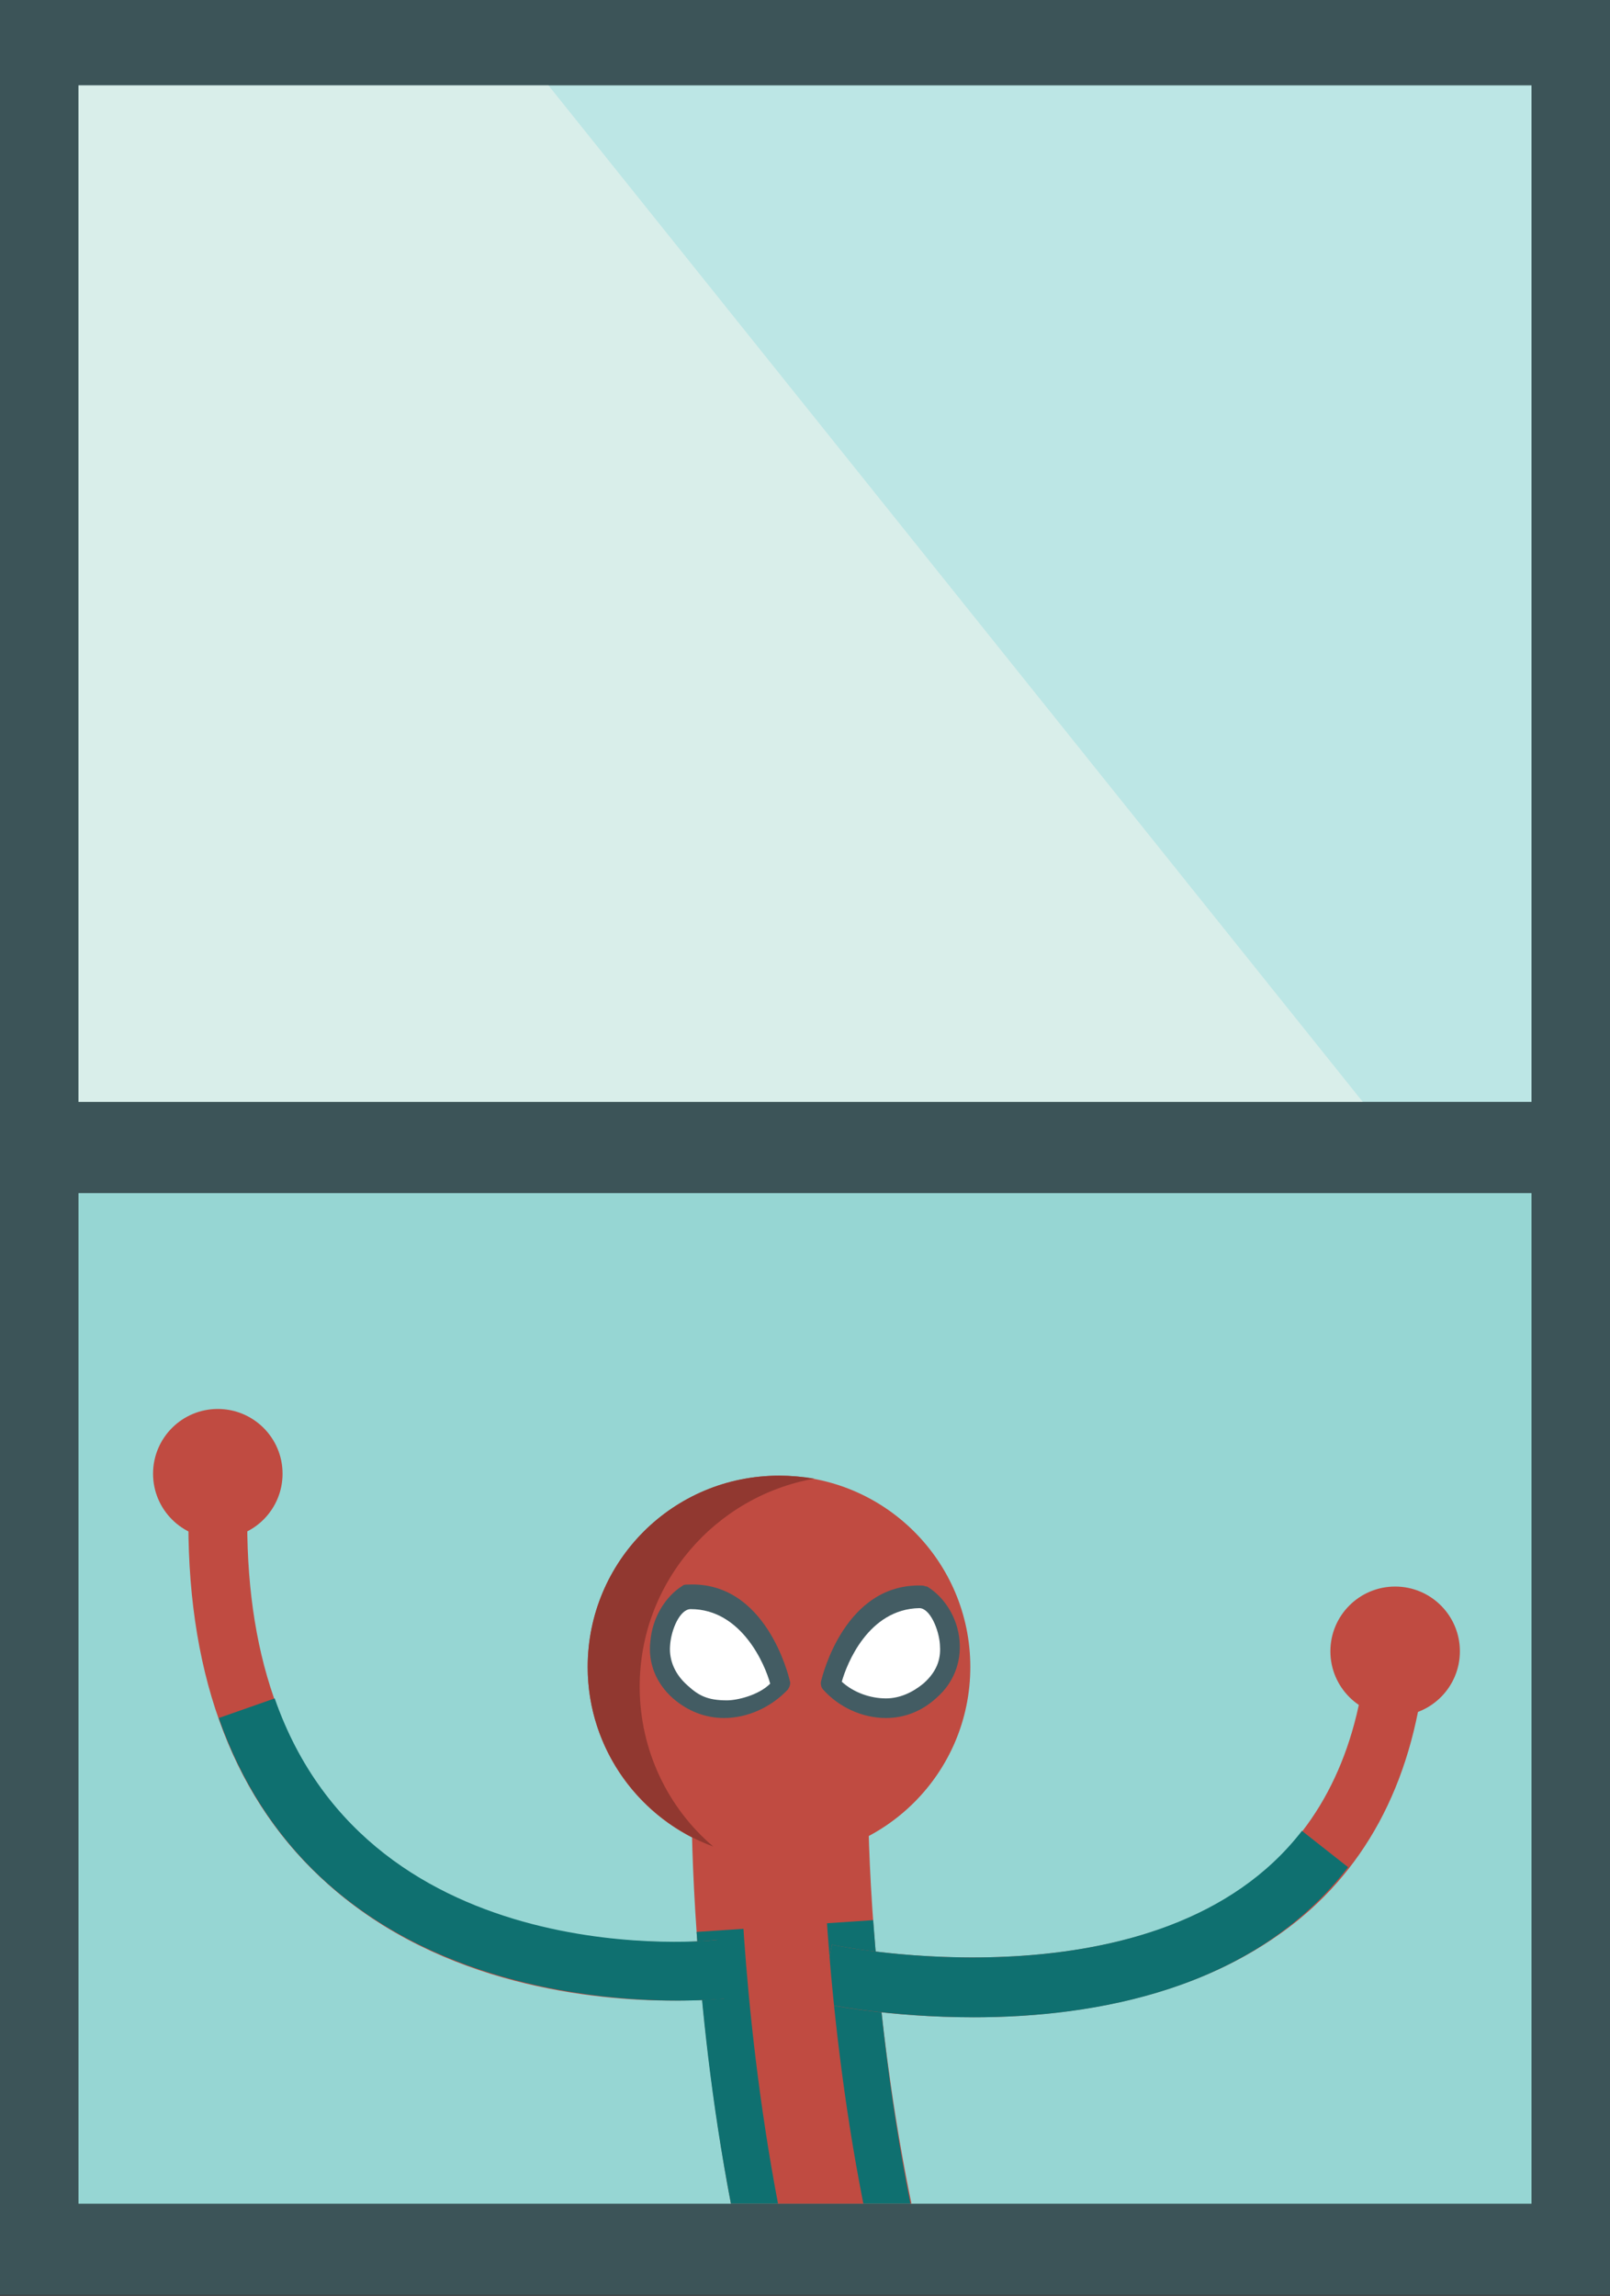 <?xml version="1.0" encoding="utf-8"?>
<!-- Generator: Adobe Illustrator 18.0.0, SVG Export Plug-In . SVG Version: 6.00 Build 0)  -->
<!DOCTYPE svg PUBLIC "-//W3C//DTD SVG 1.1//EN" "http://www.w3.org/Graphics/SVG/1.1/DTD/svg11.dtd">
<svg version="1.1" id="Layer_1" xmlns="http://www.w3.org/2000/svg" xmlns:xlink="http://www.w3.org/1999/xlink" x="0px" y="0px"
	 viewBox="0 0 164.1 234" enable-background="new 0 0 164.1 234" xml:space="preserve">
<rect x="0" y="0" width="164.1" height="234" fill="#333333" stroke="none"/>
<g>
	<rect x="0" y="112.3" fill="#3C5458" width="164.1" height="121.6"/>
	<rect x="8" y="121" fill="#96D6D3" width="148.1" height="103.6"/>
	<g>
		<rect x="0" y="0" fill="#3C5458" width="164.1" height="121.6"/>
		<rect x="8" y="8.7" fill="#BCE6E5" width="148.1" height="103.6"/>
		<polygon opacity="0.5" fill="#F6F7F1" points="138.9,112.3 8,112.3 8,8.7 55.9,8.7 		"/>
	</g>
	<path fill="#C04B41" d="M88.5,184.7l-9,0h-9c0,1.4,0.1,19.2,4,39.9h18.4C89.6,208.6,88.6,192.9,88.5,184.7z"/>
	<path fill="#0F7070" d="M89,195.7l-18,1.2c0.5,7.6,1.5,17.3,3.5,27.7h18.3C90.5,213.2,89.5,202.4,89,195.7z"/>
	<g>
		<path fill="#C04B41" d="M99.2,205.6c-8.6,0-15.1-1.3-15.6-1.5l1.2-5.9c0.3,0.1,26.3,5.4,42.3-6.1c6.9-5,11-12.7,12.1-22.7l6,0.7
			c-1.3,11.8-6.2,20.9-14.6,26.9C121,203.9,108.8,205.6,99.2,205.6z"/>
	</g>
	<g>
		<path fill="#C04B41" d="M68.6,203.9c-8,0-23.5-1.5-35.1-11.8c-9.5-8.4-14.3-20.8-14.3-36.9h6c0,14.2,4.1,25.1,12.2,32.4
			c14,12.5,35.5,10.2,35.7,10.1l0.7,6C73.6,203.7,71.6,203.9,68.6,203.9z"/>
	</g>
	<g>
		<path fill="#0F7070" d="M99.3,205.6c-8.6,0-15.1-1.3-15.7-1.5l1.2-5.9c0.3,0.1,33.6,6.9,47.9-11.6l4.7,3.7
			C127.7,202.9,111.4,205.6,99.3,205.6z"/>
	</g>
	<g>
		<path fill="#0F7070" d="M69.1,203.9c-11,0-37.7-2.8-46.8-28.8l5.7-2c9.9,28.4,44.9,24.7,45.2,24.6l0.7,6
			C73.8,203.7,72,203.9,69.1,203.9z"/>
	</g>
	<g>
		<circle fill="#C04B41" cx="22.2" cy="150.2" r="6.6"/>
	</g>
	<g>
		<circle fill="#C04B41" cx="142.2" cy="168.3" r="6.6"/>
	</g>
	<g>
		<circle fill="#C04B41" cx="79.4" cy="169.9" r="19.5"/>
	</g>
	<g>
		<path fill="#913830" d="M65.2,171.9c0-10.6,7.7-19.4,17.8-21.2c-1.2-0.2-2.4-0.3-3.6-0.3c-10.8,0-19.5,8.7-19.5,19.5
			c0,8.4,5.4,15.6,12.8,18.3C68.1,184.3,65.2,178.4,65.2,171.9z"/>
	</g>
	<g>
		<path fill="#FFFFFF" d="M79.5,171.6c0,0-2.2-9.3-9.4-9c-2.8,1.7-4.3,6.7-0.8,9.8C72.8,175.5,77.4,174,79.5,171.6z"/>
		<path fill="#435C63" d="M73.8,175.1C73.8,175.1,73.8,175.1,73.8,175.1c-1.9,0-3.7-0.7-5.2-2c-1.7-1.5-2.6-3.6-2.3-5.9
			c0.2-2.3,1.5-4.5,3.3-5.6c0.1-0.1,0.3-0.1,0.5-0.1c8-0.4,10.3,9.4,10.4,9.8c0.1,0.3,0,0.6-0.2,0.9C78.6,174,76.2,175.1,73.8,175.1
			z M70.4,164c-1.1,0-2,2.1-2.1,3.7c-0.1,1.1,0.2,2.7,1.8,4.1c1.1,1,2,1.5,4,1.5v0c1,0,3.2-0.5,4.4-1.7C78,169.7,75.6,164,70.4,164
			C70.4,164,70.4,164,70.4,164z"/>
	</g>
	<g>
		<path fill="#FFFFFF" d="M84.7,171.5c0,0,2.1-9.2,9.3-8.9c2.7,1.6,4.3,6.6,0.8,9.7C91.3,175.4,86.8,173.9,84.7,171.5z"/>
		<path fill="#435C63" d="M90.3,175.1c-2.4,0-4.8-1.1-6.4-2.9c-0.2-0.2-0.3-0.6-0.2-0.9c0.1-0.4,2.4-10,10.3-9.7
			c0.2,0,0.3,0.1,0.5,0.1c1.8,1.1,3.1,3.2,3.3,5.5c0.2,2.2-0.6,4.3-2.3,5.8C94,174.4,92.2,175.1,90.3,175.1z M85.8,171.4
			c1.2,1.1,2.9,1.7,4.5,1.7c1.4,0,2.7-0.6,3.8-1.5c1.6-1.4,1.8-2.8,1.7-4c-0.1-1.5-1-3.7-2.1-3.7c0,0,0,0,0,0
			C88.5,164,86.3,169.6,85.8,171.4z"/>
	</g>
	<path fill="#C04B41" d="M83.8,184.7l-8.5,0c0,1.4,0.1,19.4,4,39.9H88C83.9,203.9,83.8,185.1,83.8,184.7z"/>
</g>
</svg>
